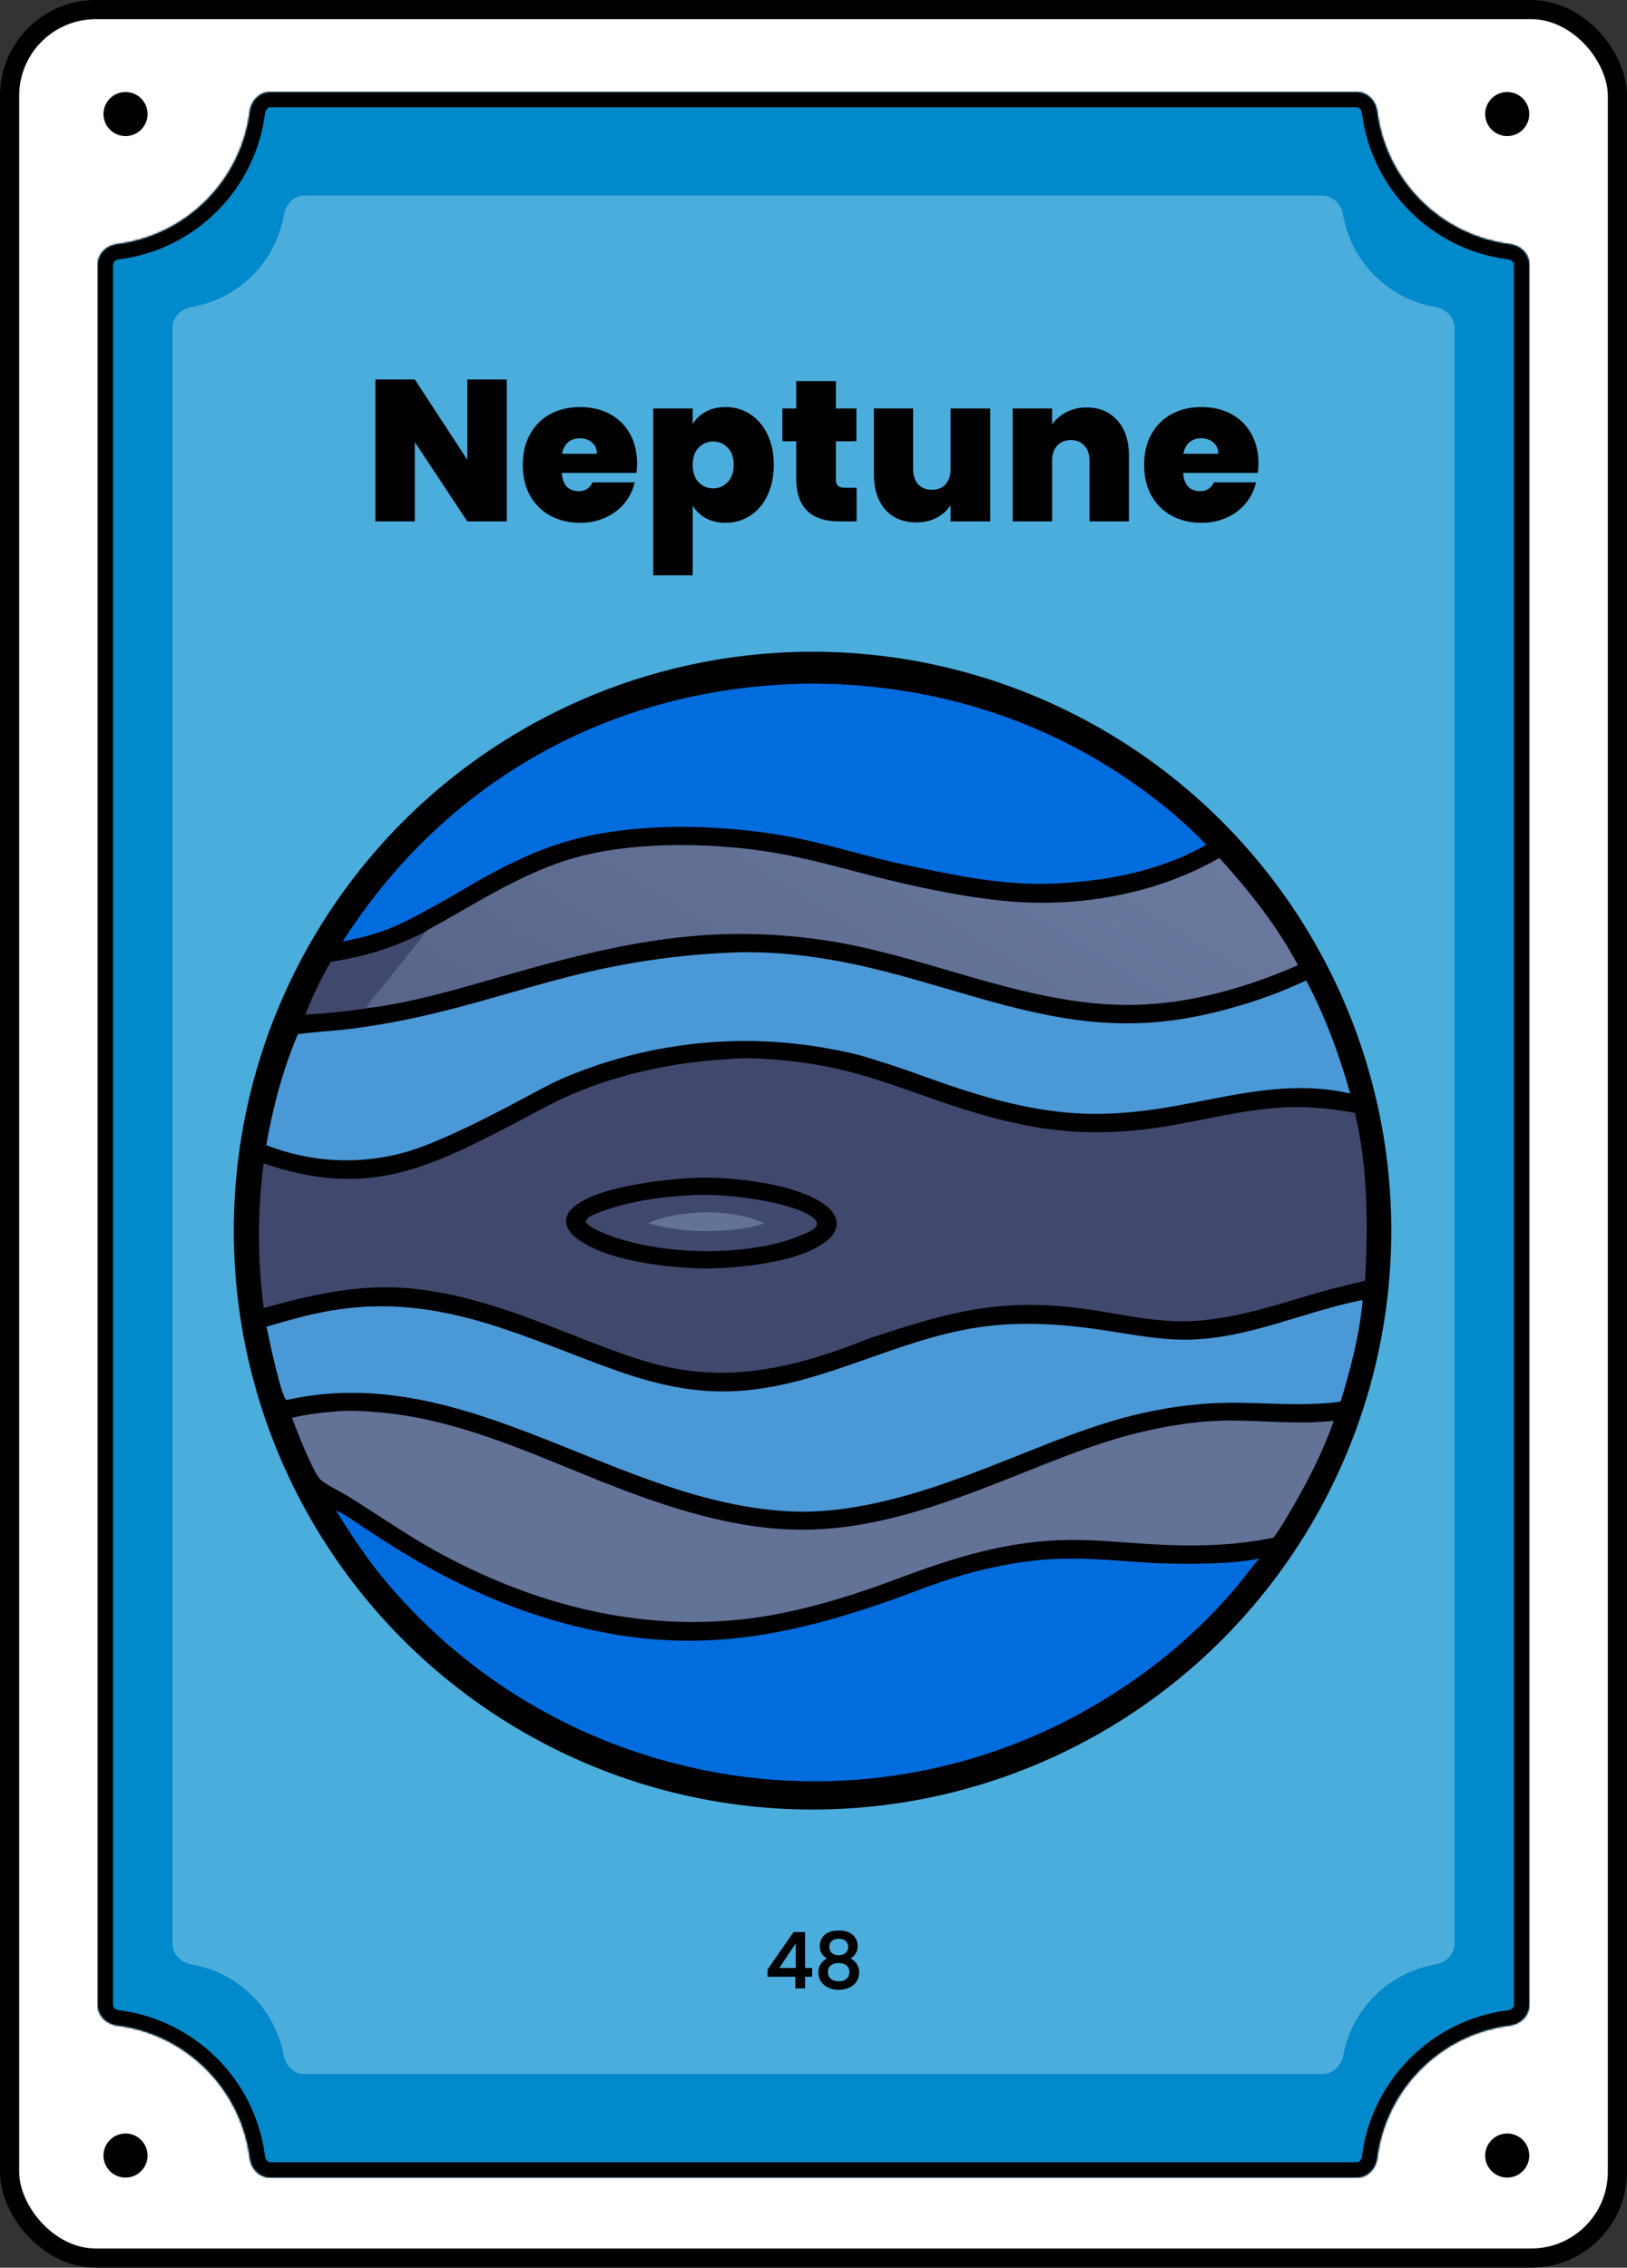 <svg width="849" height="1183" viewBox="0 0 849 1183" fill="none" xmlns="http://www.w3.org/2000/svg">
<rect x="0" y="0" width="849" height="1183" fill="#333333" stroke="none"/>
<rect x="5" y="5" width="839" height="1173" rx="45" fill="white"/>
<rect x="5" y="5" width="839" height="1173" rx="45" stroke="black" stroke-width="10"/>
<circle cx="786.5" cy="1124.5" r="11.5" fill="black"/>
<circle cx="786.5" cy="59.5" r="11.5" fill="black"/>
<path d="M77 1124.5C77 1130.85 71.851 1136 65.5 1136C59.149 1136 54 1130.85 54 1124.5C54 1118.15 59.149 1113 65.5 1113C71.851 1113 77 1118.15 77 1124.5Z" fill="black"/>
<path d="M77 59.5C77 65.851 71.851 71 65.5 71C59.149 71 54 65.851 54 59.5C54 53.149 59.149 48 65.5 48C71.851 48 77 53.149 77 59.5Z" fill="black"/>
<mask id="path-6-inside-1_1_345" fill="white">
<path d="M708 48C713.523 48 717.934 52.5 718.616 57.98C723.122 94.183 751.817 122.878 788.02 127.384C793.5 128.066 798 132.477 798 138V1046C798 1051.52 793.5 1055.93 788.02 1056.62C751.817 1061.12 723.122 1089.82 718.616 1126.02C717.934 1131.5 713.523 1136 708 1136H141C135.477 1136 131.066 1131.5 130.384 1126.02C125.878 1089.82 97.183 1061.12 60.98 1056.62C55.5 1055.93 51 1051.52 51 1046V138C51 132.477 55.5 128.066 60.98 127.384C97.183 122.878 125.878 94.183 130.384 57.98C131.066 52.5 135.477 48 141 48H708Z"/>
</mask>
<path d="M708 48C713.523 48 717.934 52.5 718.616 57.98C723.122 94.183 751.817 122.878 788.02 127.384C793.5 128.066 798 132.477 798 138V1046C798 1051.52 793.5 1055.93 788.02 1056.62C751.817 1061.12 723.122 1089.82 718.616 1126.02C717.934 1131.5 713.523 1136 708 1136H141C135.477 1136 131.066 1131.5 130.384 1126.02C125.878 1089.82 97.183 1061.12 60.98 1056.62C55.5 1055.93 51 1051.52 51 1046V138C51 132.477 55.5 128.066 60.98 127.384C97.183 122.878 125.878 94.183 130.384 57.98C131.066 52.5 135.477 48 141 48H708Z" fill="#0089CB"/>
<path d="M130.384 1126.02L138.322 1125.03L130.384 1126.02ZM718.616 1126.02L710.678 1125.03L718.616 1126.02ZM788.02 1056.62L789.008 1064.56L788.02 1056.62ZM718.616 57.98L726.555 56.992L718.616 57.98ZM718.616 57.98L710.678 58.968C715.635 98.806 747.194 130.365 787.032 135.322L788.02 127.384L789.008 119.445C756.44 115.392 730.608 89.56 726.555 56.992L718.616 57.98ZM798 138H790V1046H798H806V138H798ZM788.02 1056.62L787.032 1048.68C747.194 1053.64 715.635 1085.19 710.678 1125.03L718.616 1126.02L726.555 1127.01C730.608 1094.44 756.44 1068.61 789.008 1064.56L788.02 1056.62ZM708 1136V1128H141V1136V1144H708V1136ZM130.384 1126.02L138.322 1125.03C133.365 1085.19 101.806 1053.64 61.968 1048.68L60.98 1056.62L59.992 1064.56C92.56 1068.61 118.392 1094.44 122.445 1127.01L130.384 1126.02ZM51 1046H59V138H51H43V1046H51ZM60.98 127.384L61.968 135.322C101.806 130.365 133.365 98.806 138.322 58.968L130.384 57.98L122.445 56.992C118.392 89.56 92.56 115.392 59.992 119.445L60.98 127.384ZM141 48V56H708V48V40H141V48ZM130.384 57.98L138.322 58.968C138.438 58.039 138.872 57.231 139.427 56.696C139.954 56.189 140.494 56 141 56V48V40C130.84 40 123.547 48.133 122.445 56.992L130.384 57.98ZM51 138H59C59 137.494 59.189 136.954 59.696 136.427C60.231 135.872 61.039 135.438 61.968 135.322L60.98 127.384L59.992 119.445C51.133 120.547 43 127.84 43 138H51ZM60.98 1056.62L61.968 1048.68C61.039 1048.56 60.231 1048.13 59.696 1047.57C59.189 1047.05 59 1046.51 59 1046H51H43C43 1056.16 51.133 1063.45 59.992 1064.56L60.98 1056.62ZM141 1136V1128C140.494 1128 139.954 1127.81 139.427 1127.3C138.872 1126.77 138.438 1125.96 138.322 1125.03L130.384 1126.02L122.445 1127.01C123.547 1135.87 130.84 1144 141 1144V1136ZM718.616 1126.02L710.678 1125.03C710.562 1125.96 710.128 1126.77 709.573 1127.3C709.046 1127.81 708.506 1128 708 1128V1136V1144C718.16 1144 725.453 1135.87 726.555 1127.01L718.616 1126.02ZM798 1046H790C790 1046.51 789.811 1047.05 789.304 1047.57C788.769 1048.13 787.961 1048.56 787.032 1048.68L788.02 1056.62L789.008 1064.56C797.867 1063.45 806 1056.16 806 1046H798ZM788.02 127.384L787.032 135.322C787.961 135.438 788.769 135.872 789.304 136.427C789.811 136.954 790 137.494 790 138H798H806C806 127.84 797.867 120.547 789.008 119.445L788.02 127.384ZM718.616 57.98L726.555 56.992C725.453 48.133 718.16 40 708 40V48V56C708.506 56 709.046 56.189 709.573 56.696C710.128 57.231 710.562 58.039 710.678 58.968L718.616 57.98Z" fill="black" mask="url(#path-6-inside-1_1_345)"/>
<path d="M690 102C695.523 102 699.911 106.512 700.837 111.957C705.019 136.563 724.437 155.981 749.043 160.163C754.488 161.089 759 165.477 759 171V1014C759 1019.52 754.488 1023.91 749.043 1024.84C724.711 1028.97 705.454 1048 700.984 1072.22C699.993 1077.59 695.633 1082 690.175 1082H158.825C153.367 1082 149.007 1077.59 148.016 1072.22C143.546 1048 124.288 1028.97 99.957 1024.84C94.512 1023.91 90 1019.52 90 1014V171C90 165.477 94.512 161.089 99.957 160.163C124.563 155.981 143.981 136.563 148.163 111.957C149.089 106.512 153.477 102 159 102H690Z" fill="#4BADDC"/>
<mask id="path-9-outside-2_1_345" maskUnits="userSpaceOnUse" x="400" y="1007" width="49" height="32" fill="black">
<rect fill="white" x="400" y="1007" width="49" height="32"/>
<path d="M400.84 1030.92V1027.48L414.28 1008.2H419.8V1026.96H423.52V1030.92H419.8V1037H415.32V1030.92H400.84ZM415.52 1012.84L406.08 1026.96H415.52V1012.84ZM432.218 1021.76C429.445 1020.37 428.058 1018.19 428.058 1015.2C428.058 1013.76 428.418 1012.44 429.138 1011.24C429.858 1010.04 430.938 1009.09 432.378 1008.4C433.818 1007.68 435.578 1007.32 437.658 1007.32C439.712 1007.32 441.458 1007.68 442.898 1008.4C444.365 1009.09 445.458 1010.04 446.178 1011.24C446.898 1012.44 447.258 1013.76 447.258 1015.2C447.258 1016.69 446.872 1018.01 446.098 1019.16C445.352 1020.28 444.352 1021.15 443.098 1021.76C444.618 1022.32 445.818 1023.24 446.698 1024.52C447.578 1025.77 448.018 1027.25 448.018 1028.96C448.018 1030.69 447.578 1032.23 446.698 1033.56C445.818 1034.89 444.592 1035.92 443.018 1036.64C441.445 1037.36 439.658 1037.72 437.658 1037.72C435.658 1037.72 433.872 1037.36 432.298 1036.64C430.752 1035.92 429.538 1034.89 428.658 1033.56C427.778 1032.23 427.338 1030.69 427.338 1028.96C427.338 1027.23 427.778 1025.73 428.658 1024.48C429.538 1023.23 430.725 1022.32 432.218 1021.76ZM442.898 1015.76C442.898 1014.27 442.432 1013.12 441.498 1012.32C440.565 1011.52 439.285 1011.12 437.658 1011.12C436.058 1011.12 434.792 1011.52 433.858 1012.32C432.925 1013.12 432.458 1014.28 432.458 1015.8C432.458 1017.13 432.938 1018.23 433.898 1019.08C434.885 1019.91 436.138 1020.32 437.658 1020.32C439.178 1020.32 440.432 1019.89 441.418 1019.04C442.405 1018.19 442.898 1017.09 442.898 1015.76ZM437.658 1023.76C435.898 1023.76 434.458 1024.2 433.338 1025.08C432.245 1025.93 431.698 1027.17 431.698 1028.8C431.698 1030.32 432.232 1031.56 433.298 1032.52C434.365 1033.45 435.818 1033.92 437.658 1033.92C439.472 1033.92 440.898 1033.44 441.938 1032.48C443.005 1031.52 443.538 1030.29 443.538 1028.8C443.538 1027.2 442.992 1025.96 441.898 1025.08C440.832 1024.2 439.418 1023.76 437.658 1023.76Z"/>
</mask>
<path d="M400.84 1030.92V1027.48L414.28 1008.2H419.8V1026.96H423.52V1030.92H419.8V1037H415.32V1030.92H400.84ZM415.52 1012.84L406.08 1026.96H415.52V1012.84ZM432.218 1021.76C429.445 1020.37 428.058 1018.19 428.058 1015.2C428.058 1013.76 428.418 1012.44 429.138 1011.24C429.858 1010.04 430.938 1009.09 432.378 1008.4C433.818 1007.68 435.578 1007.32 437.658 1007.32C439.712 1007.32 441.458 1007.68 442.898 1008.4C444.365 1009.09 445.458 1010.04 446.178 1011.24C446.898 1012.44 447.258 1013.76 447.258 1015.2C447.258 1016.69 446.872 1018.01 446.098 1019.16C445.352 1020.28 444.352 1021.15 443.098 1021.76C444.618 1022.32 445.818 1023.24 446.698 1024.52C447.578 1025.77 448.018 1027.25 448.018 1028.96C448.018 1030.69 447.578 1032.23 446.698 1033.56C445.818 1034.89 444.592 1035.92 443.018 1036.64C441.445 1037.36 439.658 1037.72 437.658 1037.72C435.658 1037.72 433.872 1037.36 432.298 1036.64C430.752 1035.92 429.538 1034.89 428.658 1033.56C427.778 1032.23 427.338 1030.69 427.338 1028.96C427.338 1027.23 427.778 1025.73 428.658 1024.48C429.538 1023.23 430.725 1022.32 432.218 1021.76ZM442.898 1015.76C442.898 1014.27 442.432 1013.12 441.498 1012.32C440.565 1011.52 439.285 1011.12 437.658 1011.12C436.058 1011.12 434.792 1011.52 433.858 1012.32C432.925 1013.12 432.458 1014.28 432.458 1015.8C432.458 1017.13 432.938 1018.23 433.898 1019.08C434.885 1019.91 436.138 1020.32 437.658 1020.32C439.178 1020.32 440.432 1019.89 441.418 1019.04C442.405 1018.19 442.898 1017.09 442.898 1015.76ZM437.658 1023.76C435.898 1023.76 434.458 1024.2 433.338 1025.08C432.245 1025.93 431.698 1027.17 431.698 1028.8C431.698 1030.32 432.232 1031.56 433.298 1032.52C434.365 1033.45 435.818 1033.92 437.658 1033.92C439.472 1033.92 440.898 1033.44 441.938 1032.48C443.005 1031.52 443.538 1030.29 443.538 1028.8C443.538 1027.2 442.992 1025.96 441.898 1025.08C440.832 1024.2 439.418 1023.76 437.658 1023.76Z" fill="black"/>
<path d="M400.84 1030.92H400.54V1031.22H400.84V1030.92ZM400.84 1027.48L400.594 1027.31L400.54 1027.39V1027.48H400.84ZM414.28 1008.2V1007.9H414.123L414.034 1008.03L414.28 1008.2ZM419.8 1008.2H420.1V1007.9H419.8V1008.2ZM419.8 1026.96H419.5V1027.26H419.8V1026.96ZM423.52 1026.96H423.82V1026.66H423.52V1026.96ZM423.52 1030.92V1031.22H423.82V1030.92H423.52ZM419.8 1030.92V1030.62H419.5V1030.92H419.8ZM419.8 1037V1037.3H420.1V1037H419.8ZM415.32 1037H415.02V1037.3H415.32V1037ZM415.32 1030.92H415.62V1030.62H415.32V1030.92ZM415.52 1012.84H415.82V1011.85L415.271 1012.67L415.52 1012.84ZM406.08 1026.96L405.831 1026.79L405.519 1027.26H406.08V1026.96ZM415.52 1026.96V1027.26H415.82V1026.96H415.52ZM400.84 1030.92H401.14V1027.48H400.84H400.54V1030.92H400.84ZM400.84 1027.48L401.086 1027.65L414.526 1008.37L414.28 1008.2L414.034 1008.03L400.594 1027.31L400.84 1027.48ZM414.28 1008.2V1008.5H419.8V1008.2V1007.9H414.28V1008.2ZM419.8 1008.2H419.5V1026.96H419.8H420.1V1008.2H419.8ZM419.8 1026.96V1027.26H423.52V1026.96V1026.66H419.8V1026.96ZM423.52 1026.96H423.22V1030.92H423.52H423.82V1026.96H423.52ZM423.52 1030.92V1030.62H419.8V1030.92V1031.22H423.52V1030.92ZM419.8 1030.92H419.5V1037H419.8H420.1V1030.92H419.8ZM419.8 1037V1036.7H415.32V1037V1037.3H419.8V1037ZM415.32 1037H415.62V1030.92H415.32H415.02V1037H415.32ZM415.32 1030.92V1030.62H400.84V1030.92V1031.22H415.32V1030.92ZM415.52 1012.84L415.271 1012.67L405.831 1026.79L406.08 1026.96L406.329 1027.13L415.769 1013.01L415.52 1012.84ZM406.08 1026.96V1027.26H415.52V1026.96V1026.66H406.08V1026.96ZM415.52 1026.96H415.82V1012.84H415.52H415.22V1026.96H415.52ZM432.218 1021.76L432.324 1022.04L432.968 1021.8L432.353 1021.49L432.218 1021.76ZM429.138 1011.24L428.881 1011.09L429.138 1011.24ZM432.378 1008.4L432.509 1008.67L432.513 1008.67L432.378 1008.4ZM442.898 1008.4L442.764 1008.67L442.77 1008.67L442.898 1008.4ZM446.178 1011.24L446.436 1011.09L446.178 1011.24ZM446.098 1019.16L445.85 1018.99L445.849 1018.99L446.098 1019.16ZM443.098 1021.76L442.967 1021.49L442.336 1021.8L442.995 1022.04L443.098 1021.76ZM446.698 1024.52L446.451 1024.69L446.453 1024.69L446.698 1024.52ZM446.698 1033.56L446.949 1033.73L446.698 1033.56ZM443.018 1036.64L442.894 1036.37L443.018 1036.64ZM432.298 1036.64L432.172 1036.91L432.174 1036.91L432.298 1036.64ZM428.658 1033.56L428.408 1033.73L428.658 1033.56ZM428.658 1024.48L428.413 1024.31L428.658 1024.48ZM441.498 1012.32L441.694 1012.09V1012.09L441.498 1012.32ZM433.858 1012.32L433.663 1012.09V1012.09L433.858 1012.32ZM433.898 1019.08L433.699 1019.3L433.706 1019.31L433.898 1019.08ZM433.338 1025.08L433.523 1025.32L433.524 1025.32L433.338 1025.08ZM433.298 1032.52L433.098 1032.74L433.101 1032.75L433.298 1032.52ZM441.938 1032.48L441.738 1032.26L441.735 1032.26L441.938 1032.48ZM441.898 1025.08L441.708 1025.31L441.71 1025.31L441.898 1025.08ZM432.218 1021.76L432.353 1021.49C431.005 1020.82 430.011 1019.96 429.352 1018.92C428.693 1017.88 428.358 1016.65 428.358 1015.2H428.058H427.758C427.758 1016.74 428.117 1018.09 428.845 1019.24C429.573 1020.39 430.659 1021.32 432.084 1022.03L432.218 1021.76ZM428.058 1015.2H428.358C428.358 1013.81 428.705 1012.55 429.396 1011.39L429.138 1011.24L428.881 1011.09C428.132 1012.33 427.758 1013.71 427.758 1015.2H428.058ZM429.138 1011.24L429.396 1011.39C430.081 1010.25 431.114 1009.34 432.509 1008.67L432.378 1008.4L432.248 1008.13C430.763 1008.84 429.635 1009.83 428.881 1011.09L429.138 1011.24ZM432.378 1008.4L432.513 1008.67C433.901 1007.97 435.612 1007.62 437.658 1007.62V1007.32V1007.02C435.545 1007.02 433.736 1007.39 432.244 1008.13L432.378 1008.4ZM437.658 1007.32V1007.62C439.678 1007.62 441.376 1007.97 442.764 1008.67L442.898 1008.4L443.033 1008.13C441.541 1007.39 439.746 1007.02 437.658 1007.02V1007.32ZM442.898 1008.4L442.77 1008.67C444.192 1009.34 445.236 1010.25 445.921 1011.39L446.178 1011.24L446.436 1011.09C445.681 1009.83 444.538 1008.84 443.027 1008.13L442.898 1008.4ZM446.178 1011.24L445.921 1011.39C446.612 1012.55 446.958 1013.81 446.958 1015.2H447.258H447.558C447.558 1013.71 447.185 1012.33 446.436 1011.09L446.178 1011.24ZM447.258 1015.2H446.958C446.958 1016.64 446.587 1017.9 445.85 1018.99L446.098 1019.16L446.347 1019.33C447.157 1018.13 447.558 1016.75 447.558 1015.2H447.258ZM446.098 1019.16L445.849 1018.99C445.133 1020.07 444.174 1020.9 442.967 1021.49L443.098 1021.76L443.23 1022.03C444.529 1021.39 445.571 1020.49 446.348 1019.33L446.098 1019.16ZM443.098 1021.76L442.995 1022.04C444.459 1022.58 445.608 1023.46 446.451 1024.69L446.698 1024.52L446.946 1024.35C446.029 1023.02 444.778 1022.06 443.202 1021.48L443.098 1021.76ZM446.698 1024.52L446.453 1024.69C447.293 1025.89 447.718 1027.31 447.718 1028.96H448.018H448.318C448.318 1027.2 447.863 1025.66 446.944 1024.35L446.698 1024.52ZM448.018 1028.96H447.718C447.718 1030.64 447.293 1032.11 446.448 1033.39L446.698 1033.56L446.949 1033.73C447.864 1032.34 448.318 1030.75 448.318 1028.96H448.018ZM446.698 1033.56L446.448 1033.39C445.602 1034.68 444.42 1035.67 442.894 1036.37L443.018 1036.64L443.143 1036.91C444.763 1036.17 446.035 1035.11 446.949 1033.73L446.698 1033.56ZM443.018 1036.64L442.894 1036.37C441.365 1037.07 439.622 1037.42 437.658 1037.42V1037.72V1038.02C439.695 1038.02 441.525 1037.65 443.143 1036.91L443.018 1036.64ZM437.658 1037.72V1037.42C435.695 1037.42 433.952 1037.07 432.423 1036.37L432.298 1036.64L432.174 1036.91C433.792 1037.65 435.622 1038.02 437.658 1038.02V1037.72ZM432.298 1036.64L432.425 1036.37C430.925 1035.67 429.756 1034.68 428.909 1033.39L428.658 1033.56L428.408 1033.73C429.321 1035.11 430.578 1036.17 432.172 1036.91L432.298 1036.64ZM428.658 1033.56L428.909 1033.39C428.064 1032.11 427.638 1030.64 427.638 1028.96H427.338H427.038C427.038 1030.75 427.493 1032.34 428.408 1033.73L428.658 1033.56ZM427.338 1028.96H427.638C427.638 1027.28 428.064 1025.85 428.904 1024.65L428.658 1024.48L428.413 1024.31C427.493 1025.62 427.038 1027.17 427.038 1028.96H427.338ZM428.658 1024.48L428.904 1024.65C429.748 1023.45 430.885 1022.58 432.324 1022.04L432.218 1021.76L432.113 1021.48C430.566 1022.06 429.329 1023 428.413 1024.31L428.658 1024.48ZM442.898 1015.76H443.198C443.198 1014.2 442.708 1012.96 441.694 1012.09L441.498 1012.32L441.303 1012.55C442.156 1013.28 442.598 1014.33 442.598 1015.76H442.898ZM441.498 1012.32L441.694 1012.09C440.69 1011.23 439.333 1010.82 437.658 1010.82V1011.12V1011.42C439.237 1011.42 440.44 1011.81 441.303 1012.55L441.498 1012.32ZM437.658 1011.12V1010.82C436.009 1010.82 434.666 1011.23 433.663 1012.09L433.858 1012.32L434.054 1012.55C434.918 1011.81 436.108 1011.42 437.658 1011.42V1011.12ZM433.858 1012.32L433.663 1012.09C432.648 1012.96 432.158 1014.21 432.158 1015.8H432.458H432.758C432.758 1014.35 433.202 1013.28 434.054 1012.55L433.858 1012.32ZM432.458 1015.8H432.158C432.158 1017.22 432.672 1018.39 433.699 1019.3L433.898 1019.08L434.098 1018.86C433.205 1018.06 432.758 1017.05 432.758 1015.8H432.458ZM433.898 1019.08L433.706 1019.31C434.756 1020.19 436.081 1020.62 437.658 1020.62V1020.32V1020.02C436.196 1020.02 435.014 1019.62 434.091 1018.85L433.898 1019.08ZM437.658 1020.32V1020.62C439.238 1020.62 440.565 1020.18 441.615 1019.27L441.418 1019.04L441.222 1018.81C440.299 1019.61 439.119 1020.02 437.658 1020.02V1020.32ZM441.418 1019.04L441.615 1019.27C442.669 1018.36 443.198 1017.18 443.198 1015.76H442.898H442.598C442.598 1017.01 442.141 1018.02 441.222 1018.81L441.418 1019.04ZM437.658 1023.76V1023.46C435.847 1023.46 434.337 1023.91 433.153 1024.84L433.338 1025.08L433.524 1025.32C434.579 1024.49 435.949 1024.06 437.658 1024.06V1023.76ZM433.338 1025.08L433.154 1024.84C431.975 1025.76 431.398 1027.1 431.398 1028.8H431.698H431.998C431.998 1027.25 432.516 1026.1 433.523 1025.32L433.338 1025.08ZM431.698 1028.8H431.398C431.398 1030.4 431.964 1031.72 433.098 1032.74L433.298 1032.52L433.499 1032.3C432.5 1031.4 431.998 1030.24 431.998 1028.8H431.698ZM433.298 1032.52L433.101 1032.75C434.237 1033.74 435.768 1034.22 437.658 1034.22V1033.92V1033.62C435.869 1033.62 434.493 1033.17 433.496 1032.29L433.298 1032.52ZM437.658 1033.92V1034.22C439.525 1034.22 441.032 1033.72 442.142 1032.7L441.938 1032.48L441.735 1032.26C440.765 1033.16 439.418 1033.62 437.658 1033.62V1033.92ZM441.938 1032.48L442.139 1032.7C443.272 1031.68 443.838 1030.37 443.838 1028.8H443.538H443.238C443.238 1030.21 442.738 1031.36 441.738 1032.26L441.938 1032.48ZM443.538 1028.8H443.838C443.838 1027.12 443.261 1025.79 442.087 1024.85L441.898 1025.08L441.71 1025.31C442.722 1026.13 443.238 1027.28 443.238 1028.8H443.538ZM441.898 1025.08L442.089 1024.85C440.956 1023.91 439.469 1023.46 437.658 1023.46V1023.76V1024.06C439.368 1024.06 440.708 1024.49 441.708 1025.31L441.898 1025.08Z" fill="black" mask="url(#path-9-outside-2_1_345)"/>
<path d="M264.445 272H243.865L216.46 230.63V272H195.88V197.975H216.46L243.865 239.87V197.975H264.445V272ZM332.448 241.865C332.448 243.475 332.343 245.085 332.133 246.695H293.178C293.388 249.915 294.263 252.33 295.803 253.94C297.413 255.48 299.443 256.25 301.893 256.25C305.323 256.25 307.773 254.71 309.243 251.63H331.188C330.278 255.69 328.493 259.33 325.833 262.55C323.243 265.7 319.953 268.185 315.963 270.005C311.973 271.825 307.563 272.735 302.733 272.735C296.923 272.735 291.743 271.51 287.193 269.06C282.713 266.61 279.178 263.11 276.588 258.56C274.068 254.01 272.808 248.655 272.808 242.495C272.808 236.335 274.068 231.015 276.588 226.535C279.108 221.985 282.608 218.485 287.088 216.035C291.638 213.585 296.853 212.36 302.733 212.36C308.543 212.36 313.688 213.55 318.168 215.93C322.648 218.31 326.148 221.74 328.668 226.22C331.188 230.63 332.448 235.845 332.448 241.865ZM311.448 236.72C311.448 234.2 310.608 232.24 308.928 230.84C307.248 229.37 305.148 228.635 302.628 228.635C300.108 228.635 298.043 229.335 296.433 230.735C294.823 232.065 293.773 234.06 293.283 236.72H311.448ZM361.45 221.285C363.06 218.555 365.335 216.385 368.275 214.775C371.215 213.165 374.68 212.36 378.67 212.36C383.36 212.36 387.595 213.585 391.375 216.035C395.225 218.485 398.235 221.985 400.405 226.535C402.645 231.085 403.765 236.405 403.765 242.495C403.765 248.585 402.645 253.94 400.405 258.56C398.235 263.11 395.225 266.61 391.375 269.06C387.595 271.51 383.36 272.735 378.67 272.735C374.68 272.735 371.215 271.93 368.275 270.32C365.405 268.71 363.13 266.54 361.45 263.81V300.14H340.87V213.095H361.45V221.285ZM382.87 242.495C382.87 238.645 381.82 235.67 379.72 233.57C377.69 231.4 375.17 230.315 372.16 230.315C369.15 230.315 366.595 231.4 364.495 233.57C362.465 235.74 361.45 238.715 361.45 242.495C361.45 246.345 362.465 249.355 364.495 251.525C366.595 253.695 369.15 254.78 372.16 254.78C375.17 254.78 377.69 253.695 379.72 251.525C381.82 249.285 382.87 246.275 382.87 242.495ZM446.992 254.465V272H438.067C423.017 272 415.492 264.545 415.492 249.635V230.21H408.247V213.095H415.492V198.815H436.177V213.095H446.887V230.21H436.177V249.95C436.177 251.56 436.527 252.715 437.227 253.415C437.997 254.115 439.257 254.465 441.007 254.465H446.992ZM516.702 213.095V272H496.017V263.6C494.267 266.26 491.852 268.43 488.772 270.11C485.692 271.72 482.157 272.525 478.167 272.525C471.307 272.525 465.882 270.285 461.892 265.805C457.972 261.255 456.012 255.095 456.012 247.325V213.095H476.487V244.7C476.487 248.06 477.362 250.72 479.112 252.68C480.932 254.57 483.312 255.515 486.252 255.515C489.262 255.515 491.642 254.57 493.392 252.68C495.142 250.72 496.017 248.06 496.017 244.7V213.095H516.702ZM566.949 212.57C573.739 212.57 579.129 214.845 583.119 219.395C587.109 223.875 589.104 229.965 589.104 237.665V272H568.524V240.395C568.524 237.035 567.649 234.41 565.899 232.52C564.149 230.56 561.804 229.58 558.864 229.58C555.784 229.58 553.369 230.56 551.619 232.52C549.869 234.41 548.994 237.035 548.994 240.395V272H528.414V213.095H548.994V221.495C550.814 218.835 553.264 216.7 556.344 215.09C559.424 213.41 562.959 212.57 566.949 212.57ZM656.677 241.865C656.677 243.475 656.572 245.085 656.362 246.695H617.407C617.617 249.915 618.492 252.33 620.032 253.94C621.642 255.48 623.672 256.25 626.122 256.25C629.552 256.25 632.002 254.71 633.472 251.63H655.417C654.507 255.69 652.722 259.33 650.062 262.55C647.472 265.7 644.182 268.185 640.192 270.005C636.202 271.825 631.792 272.735 626.962 272.735C621.152 272.735 615.972 271.51 611.422 269.06C606.942 266.61 603.407 263.11 600.817 258.56C598.297 254.01 597.037 248.655 597.037 242.495C597.037 236.335 598.297 231.015 600.817 226.535C603.337 221.985 606.837 218.485 611.317 216.035C615.867 213.585 621.082 212.36 626.962 212.36C632.772 212.36 637.917 213.55 642.397 215.93C646.877 218.31 650.377 221.74 652.897 226.22C655.417 230.63 656.677 235.845 656.677 241.865ZM635.677 236.72C635.677 234.2 634.837 232.24 633.157 230.84C631.477 229.37 629.377 228.635 626.857 228.635C624.337 228.635 622.272 229.335 620.662 230.735C619.052 232.065 618.002 234.06 617.512 236.72H635.677Z" fill="black"/>
<circle cx="424" cy="642" r="302" fill="black"/>
<path d="M380.877 552.46C388.495 551.679 396.866 552.22 404.502 552.79C418.478 553.826 432.326 556.165 445.867 559.777C461.467 564.009 476.526 569.792 491.805 575.005C511.268 581.648 531.539 587.395 552.044 589.609C572.409 591.808 592.559 590.488 612.681 586.871C632.531 583.303 652.315 578.322 672.556 577.599C684.336 577.177 695.488 578.504 707.073 580.576C713.792 609.364 713.949 638.758 712.317 668.093C703.941 670.19 695.625 672.066 687.322 674.495C665.474 680.884 644.555 688.079 621.594 689.199C604.07 690.055 586.355 685.822 569.111 683.265C523.636 676.522 496.485 683.907 453.57 698.226C418.578 712.197 384.051 721.463 346.457 712.703C333.193 709.612 320.362 704.737 307.666 699.869C291.977 693.853 276.548 687.309 260.51 682.228C242.117 676.399 223.038 671.907 203.664 671.562C181.038 671.159 159.265 676.327 137.608 682.36C134.342 657.326 134.325 631.975 137.556 606.936C189.206 624.506 219.778 611.455 266.364 587.177C276.782 581.749 286.997 575.815 297.794 571.152C323.809 559.92 352.652 553.984 380.877 552.46Z" fill="#40496D"/>
<path d="M364.097 614.39C382.467 613.862 418.132 617.567 432.187 629.936C434.564 632.027 436.46 634.702 436.591 637.961C436.711 640.963 435.273 643.61 433.191 645.682C420.28 658.531 386.113 661.523 368.457 661.754C349.051 661.519 315.84 657.925 300.486 645.636C298.002 643.649 295.69 640.945 295.417 637.642C295.217 635.223 296.225 632.985 297.813 631.202C308.712 618.964 347.958 614.982 364.097 614.39Z" fill="black"/>
<path d="M362.949 623.385C377.461 622.607 413.33 626.503 424.57 635.445C425.502 636.186 426.247 637.041 426.31 638.283C426.348 639.02 425.93 639.791 425.434 640.325C423.865 642.019 421.092 643.142 419.001 644.05C404.192 650.481 386.049 652.515 370.032 652.713C355.194 652.714 339.814 651.071 325.528 646.947C321.214 645.702 307.829 641.399 305.653 637.481C305.81 636.681 305.875 636.366 306.455 635.746C308.085 634.002 311.437 632.945 313.643 632.124C329.249 626.321 346.401 624.107 362.949 623.385Z" fill="#40496D"/>
<path d="M361.34 632.771C373.174 631.644 388.141 633.157 399.002 638.173C391.393 640.712 383.402 641.724 375.41 642.017C362.408 642.847 350.541 641.561 337.976 638.132C345.397 634.837 353.313 633.554 361.34 632.771Z" fill="#637297"/>
<path d="M710.202 678.315L710.734 678.297L711.024 678.767C709.366 696.475 704.8 714.127 699.577 731.079C695.875 731.908 691.761 732.039 687.969 732.244C674.296 732.982 660.716 732.011 647.048 731.806C629.2 731.539 612.678 733.44 595.255 737.403C573.44 742.364 552.867 750.662 532.155 758.928C506.901 769.008 481.728 778.991 455.002 784.545C441.285 787.396 427.153 789.108 413.124 788.496C321.48 784.498 244.296 709.239 149.512 730.348C149.496 730.345 149.478 730.347 149.465 730.338C146.638 728.582 140.087 697.069 139.058 692.089C150.202 688.869 161.317 685.645 172.771 683.704C224.833 674.88 264.863 693.764 312.298 711.594C333.303 719.489 353.703 725.735 376.329 725.879C424.38 726.186 464.799 698.903 511.565 692.282C534.201 689.076 555.854 690.819 578.315 694.289C592.288 696.447 606.426 699.193 620.625 698.855C651.929 698.111 680.015 684.424 710.202 678.315Z" fill="#4B98D7"/>
<path d="M175.36 788.116C178.944 789.153 187.337 795.276 190.83 797.544C198.173 802.411 205.619 807.125 213.159 811.681C236.438 825.55 261.68 837.299 287.707 844.953C352.34 863.96 402.204 856.79 464.511 834.932C473.276 831.857 481.9 828.372 490.691 825.375C506.272 819.932 522.393 816.187 538.778 814.204C561.241 811.622 579.928 814.141 602.195 815.393C611.831 815.848 621.481 815.924 631.122 815.624C639.774 815.371 648.717 814.766 657.209 813.032C652.992 817.594 649.383 822.884 645.376 827.652C638.592 835.686 631.35 843.322 623.686 850.521C610.139 863.268 595.365 874.644 579.579 884.482C514.391 925.758 435.399 939.234 360.213 921.906C296.828 907.582 240.063 872.453 198.963 822.118C190.26 811.355 182.669 799.851 175.36 788.116Z" fill="#006CDE"/>
<path d="M377.919 497.115C403.272 495.563 429.164 499.056 453.805 504.834C477.393 510.364 500.403 518.09 523.827 524.249C566.412 535.446 599.67 537.918 642.29 525.911C655.778 522.241 668.923 517.411 681.577 511.475C691.527 530.343 698.814 549.977 704.555 570.479C672.731 563.149 643.148 571.694 611.884 577.203C596.765 579.867 581.534 581.512 566.166 580.994C540.475 580.127 515.865 573.297 491.712 564.92C480.102 560.893 468.606 556.442 456.792 553.035C448.136 549.959 438.539 548.066 429.497 546.509C384.18 538.792 337.604 544.123 295.203 561.881C286.842 565.449 278.921 569.976 270.894 574.219C258.775 580.624 246.561 586.94 234.031 592.506C226.281 595.949 218.37 599.209 210.178 601.454C186.611 607.751 161.647 606.329 138.948 597.396C142.415 577.516 147.532 558.178 155.4 539.557C164.317 538.259 173.409 537.87 182.368 536.799C196.126 535.068 209.783 532.609 223.281 529.43C247.788 523.786 271.756 515.933 296.111 509.684C323.15 502.746 350.025 498.473 377.919 497.115Z" fill="#4B98D7"/>
<path d="M418.736 356.672C422.454 356.577 426.174 356.582 429.892 356.687C485.791 357.951 539.005 373.678 585.735 404.641C601.438 415.045 616.444 427.087 629.474 440.716C612.204 450.475 592.885 456.095 573.31 458.815C541.747 463.202 520.196 460.887 489.236 454.665C478.314 452.47 467.427 450.246 456.63 447.479C441.209 443.527 425.992 439.057 410.313 436.146C393.587 433.204 376.651 431.617 359.669 431.399C348.936 431.201 338.201 431.688 327.529 432.86C299.37 435.896 280.446 442.791 255.54 456.151C247.214 460.617 239.195 465.676 230.93 470.262C211.599 480.99 201.019 487.13 178.805 491.105C189.348 474.795 200.966 459.671 214.368 445.587C268.722 388.464 340.279 358.572 418.736 356.672Z" fill="#006CDE"/>
<path d="M173.527 736.495C181.38 735.503 190.492 736.126 198.375 736.831C237.29 740.308 272.697 756.245 308.445 770.699C341.684 784.139 377.352 796.777 413.503 797.934C457.885 799.355 499.314 782.035 539.78 765.978C558.929 758.379 577.78 751.035 597.946 746.492C612.311 743.255 627.318 741.03 642.069 741.065C660.112 741.107 677.959 743.193 695.993 741.205C690.09 758.082 681.773 774.086 672.713 789.453C670.116 793.674 667.603 798.343 664.459 802.168C643.488 806.619 621.424 806.805 600.106 805.539C586.026 804.701 572.111 803.234 557.976 803.364C525.337 803.664 497.145 812.769 466.958 824.09C445.096 832.288 422.179 839.385 399.098 843.157C348.374 851.447 297.597 842.192 251.097 821.009C240.187 816.112 229.57 810.588 219.297 804.467C206.543 796.842 194.28 788.409 181.649 780.586C178.03 778.344 169.53 774.287 167.028 771.654C163.13 767.552 154.69 745.924 152.349 739.655C159.252 737.972 166.448 737.026 173.527 736.495Z" fill="#637297"/>
<path d="M221.424 486.391C224.083 484.45 227.201 482.941 230.068 481.313L246.636 471.89C261.577 463.346 276.879 455.073 293.236 449.539C325.142 438.744 368.039 439.224 400.955 444.333C422.632 447.698 443.644 454.207 464.927 459.349C485.89 464.412 511.373 469.477 532.866 470.652C568.223 472.586 605.449 465.239 636.291 447.593C651.434 464.191 666.827 483.542 677.277 503.509C650.811 515.198 620.807 523.715 591.727 524.224C546.138 525.021 503.347 507.366 459.812 496.528C432.222 489.428 403.749 486.36 375.28 487.418C336.786 488.972 300.029 498.516 263.186 509.015C240.337 515.526 214.955 523.198 191.509 525.946C180.872 527.526 170.167 528.614 159.429 529.205C163.112 519.963 167.573 510.388 172.696 501.844C190.247 499.153 205.565 494.454 221.424 486.391Z" fill="url(#paint0_linear_1_345)"/>
<path d="M172.696 501.844C190.247 499.153 205.565 494.454 221.424 486.391C220.863 488.754 216.434 493.627 214.856 495.616L199.406 514.967C196.954 518.035 193.95 521.196 191.884 524.516C191.589 524.99 191.52 525.398 191.509 525.947C180.872 527.526 170.167 528.614 159.429 529.205C163.112 519.963 167.573 510.389 172.696 501.844Z" fill="#40496D"/>
<defs>
<linearGradient id="paint0_linear_1_345" x1="363.954" y1="629.113" x2="517.661" y2="376.53" gradientUnits="userSpaceOnUse">
<stop stop-color="#58648A"/>
<stop offset="1" stop-color="#6A7A9F"/>
</linearGradient>
</defs>
</svg>
